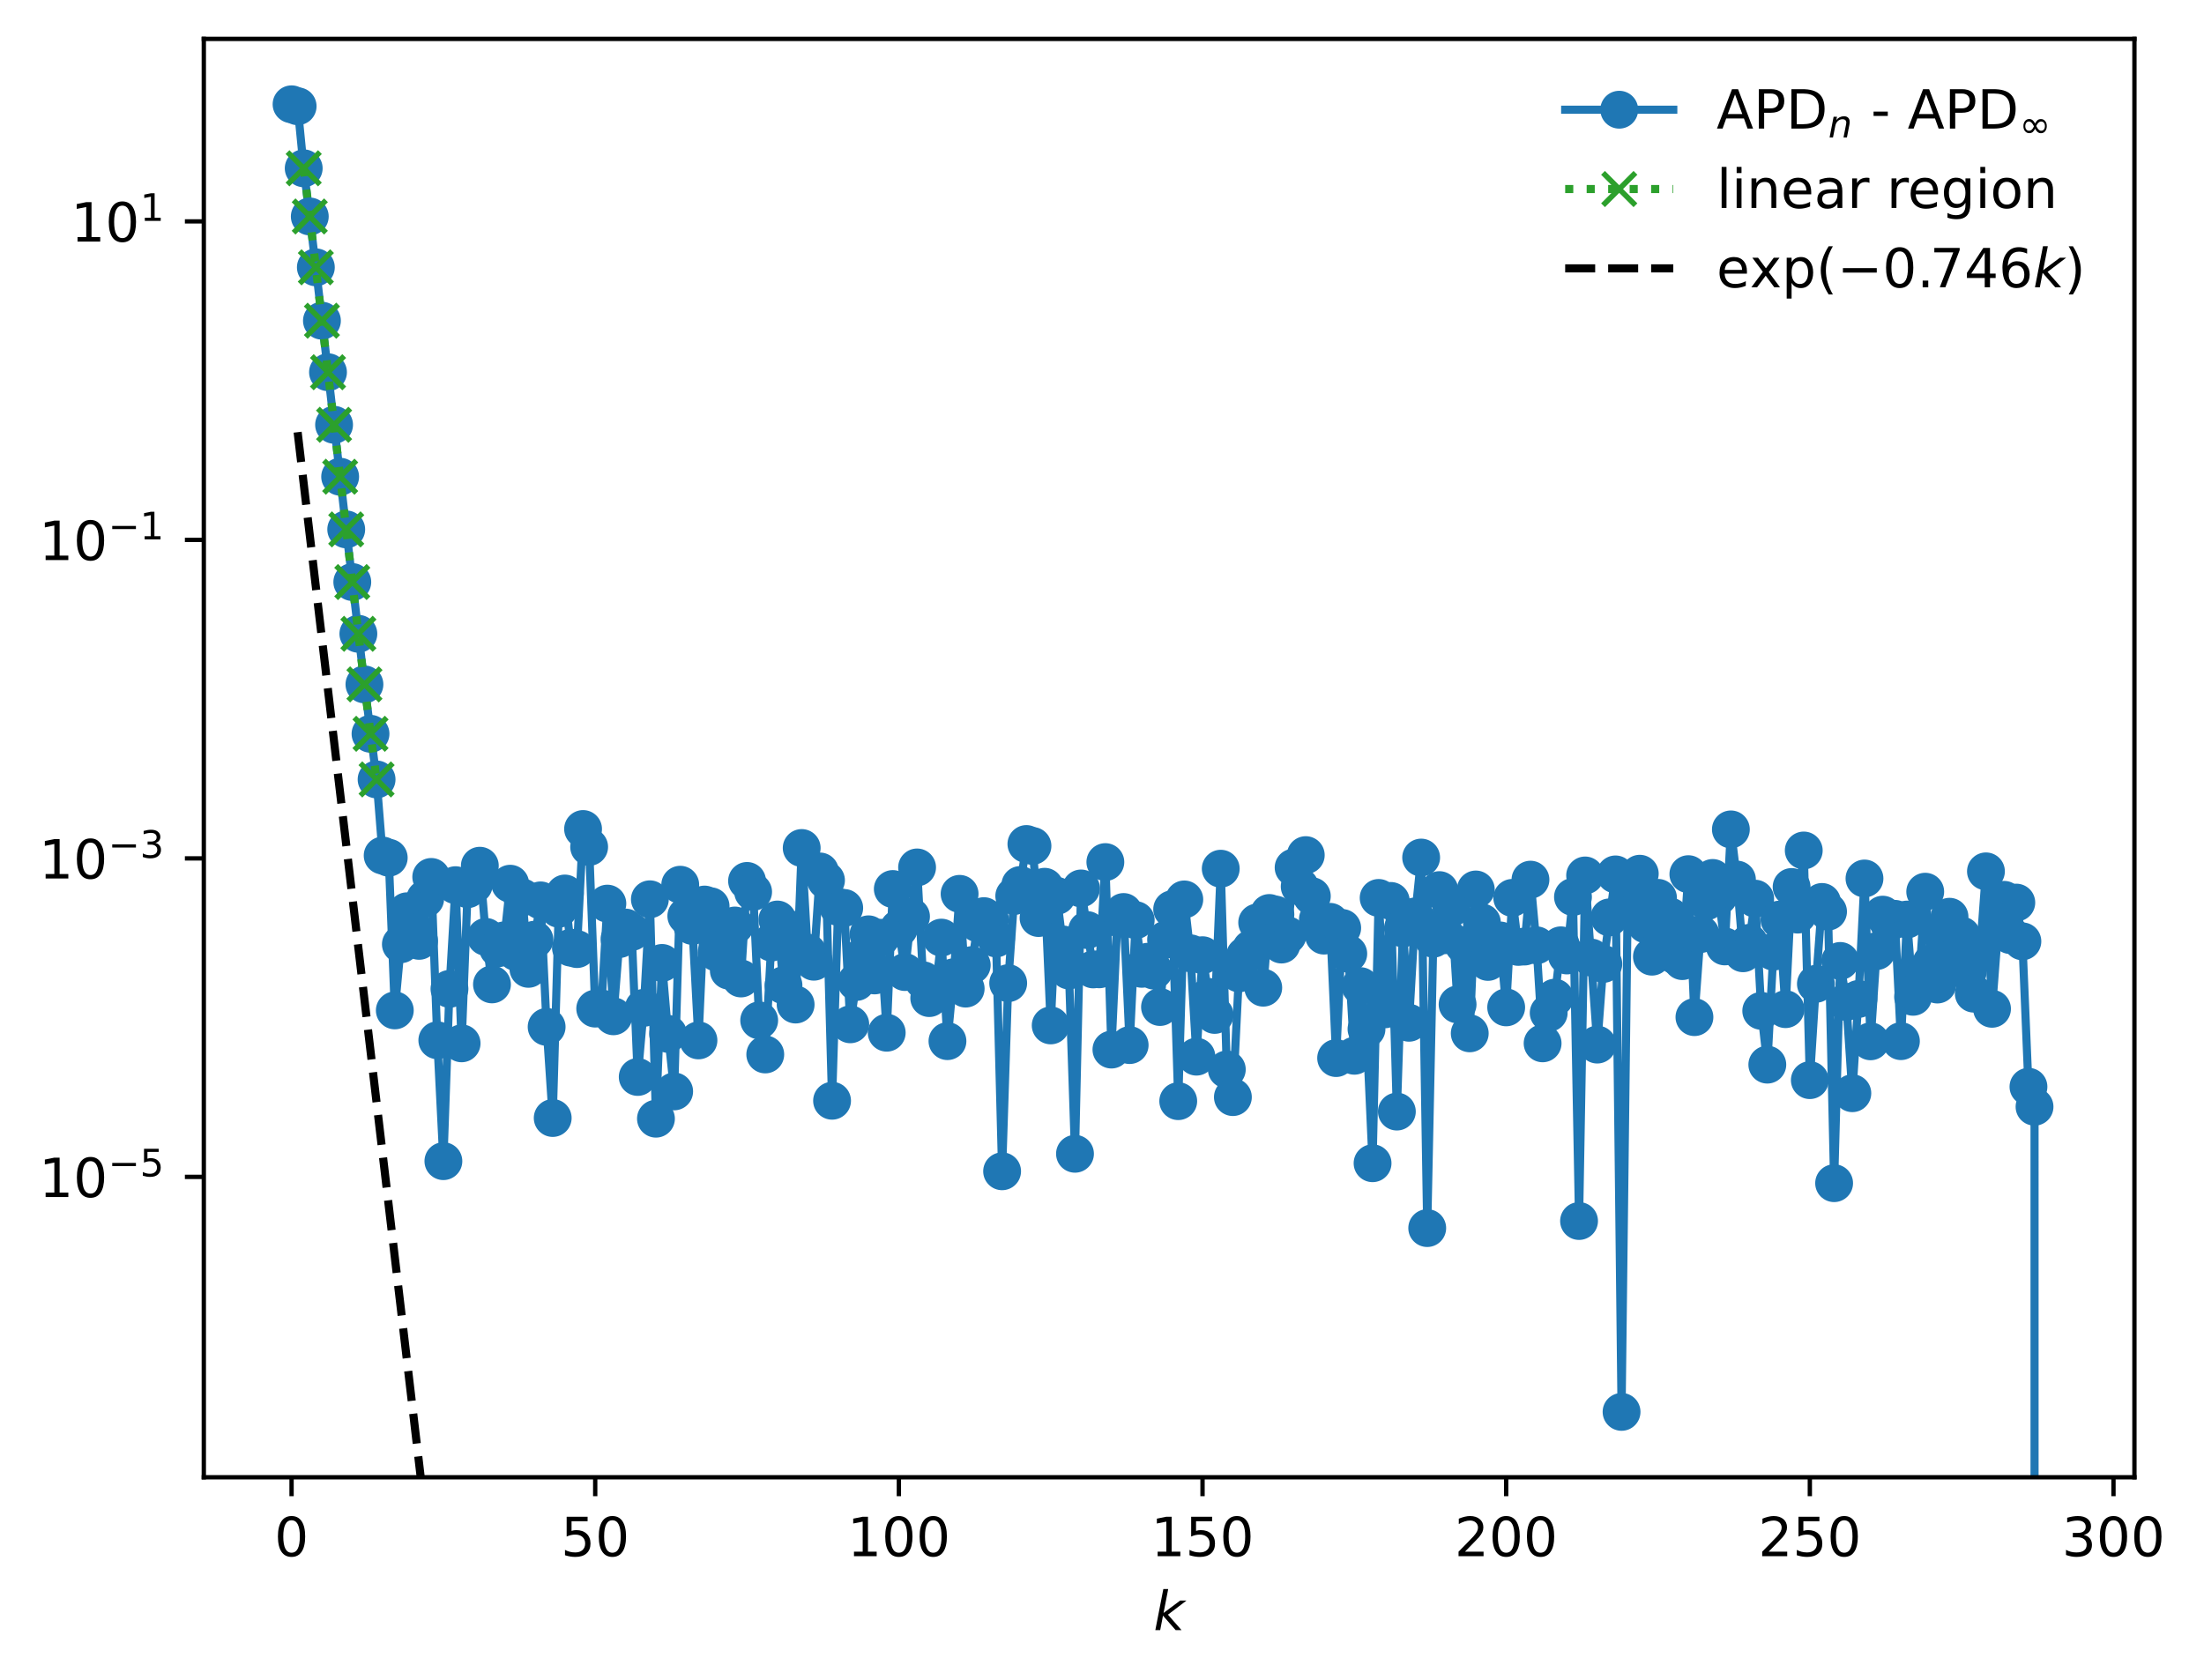 <?xml version="1.0" encoding="utf-8" standalone="no"?>
<!DOCTYPE svg PUBLIC "-//W3C//DTD SVG 1.1//EN"
  "http://www.w3.org/Graphics/SVG/1.1/DTD/svg11.dtd">
<!-- Created with matplotlib (https://matplotlib.org/) -->
<svg height="310.868pt" version="1.1" viewBox="0 0 407.688 310.868" width="407.688pt" xmlns="http://www.w3.org/2000/svg" xmlns:xlink="http://www.w3.org/1999/xlink">
 <defs>
  <style type="text/css">
*{stroke-linecap:butt;stroke-linejoin:round;}
  </style>
 </defs>
 <g id="figure_1">
  <g id="patch_1">
   <path d="M 0 310.868 
L 407.688 310.868 
L 407.688 0 
L 0 0 
z
" style="fill:#ffffff;"/>
  </g>
  <g id="axes_1">
   <g id="patch_2">
    <path d="M 37.7 273.312 
L 394.82 273.312 
L 394.82 7.2 
L 37.7 7.2 
z
" style="fill:#ffffff;"/>
   </g>
   <g id="matplotlib.axis_1">
    <g id="xtick_1">
     <g id="line2d_1">
      <defs>
       <path d="M 0 0 
L 0 3.5 
" id="mc7f2f253f3" style="stroke:#000000;stroke-width:0.8;"/>
      </defs>
      <g>
       <use style="stroke:#000000;stroke-width:0.8;" x="53.933" xlink:href="#mc7f2f253f3" y="273.312"/>
      </g>
     </g>
     <g id="text_1">
      <!-- 0 -->
      <defs>
       <path d="M 31.781 66.406 
Q 24.172 66.406 20.328 58.906 
Q 16.5 51.422 16.5 36.375 
Q 16.5 21.391 20.328 13.891 
Q 24.172 6.391 31.781 6.391 
Q 39.453 6.391 43.281 13.891 
Q 47.125 21.391 47.125 36.375 
Q 47.125 51.422 43.281 58.906 
Q 39.453 66.406 31.781 66.406 
z
M 31.781 74.219 
Q 44.047 74.219 50.516 64.516 
Q 56.984 54.828 56.984 36.375 
Q 56.984 17.969 50.516 8.266 
Q 44.047 -1.422 31.781 -1.422 
Q 19.531 -1.422 13.062 8.266 
Q 6.594 17.969 6.594 36.375 
Q 6.594 54.828 13.062 64.516 
Q 19.531 74.219 31.781 74.219 
z
" id="DejaVuSans-48"/>
      </defs>
      <g transform="translate(50.751 287.91)scale(0.1 -0.1)">
       <use xlink:href="#DejaVuSans-48"/>
      </g>
     </g>
    </g>
    <g id="xtick_2">
     <g id="line2d_2">
      <g>
       <use style="stroke:#000000;stroke-width:0.8;" x="110.101" xlink:href="#mc7f2f253f3" y="273.312"/>
      </g>
     </g>
     <g id="text_2">
      <!-- 50 -->
      <defs>
       <path d="M 10.797 72.906 
L 49.516 72.906 
L 49.516 64.594 
L 19.828 64.594 
L 19.828 46.734 
Q 21.969 47.469 24.109 47.828 
Q 26.266 48.188 28.422 48.188 
Q 40.625 48.188 47.75 41.5 
Q 54.891 34.812 54.891 23.391 
Q 54.891 11.625 47.562 5.094 
Q 40.234 -1.422 26.906 -1.422 
Q 22.312 -1.422 17.547 -0.641 
Q 12.797 0.141 7.719 1.703 
L 7.719 11.625 
Q 12.109 9.234 16.797 8.062 
Q 21.484 6.891 26.703 6.891 
Q 35.156 6.891 40.078 11.328 
Q 45.016 15.766 45.016 23.391 
Q 45.016 31 40.078 35.438 
Q 35.156 39.891 26.703 39.891 
Q 22.75 39.891 18.812 39.016 
Q 14.891 38.141 10.797 36.281 
z
" id="DejaVuSans-53"/>
      </defs>
      <g transform="translate(103.739 287.91)scale(0.1 -0.1)">
       <use xlink:href="#DejaVuSans-53"/>
       <use x="63.623" xlink:href="#DejaVuSans-48"/>
      </g>
     </g>
    </g>
    <g id="xtick_3">
     <g id="line2d_3">
      <g>
       <use style="stroke:#000000;stroke-width:0.8;" x="166.27" xlink:href="#mc7f2f253f3" y="273.312"/>
      </g>
     </g>
     <g id="text_3">
      <!-- 100 -->
      <defs>
       <path d="M 12.406 8.297 
L 28.516 8.297 
L 28.516 63.922 
L 10.984 60.406 
L 10.984 69.391 
L 28.422 72.906 
L 38.281 72.906 
L 38.281 8.297 
L 54.391 8.297 
L 54.391 0 
L 12.406 0 
z
" id="DejaVuSans-49"/>
      </defs>
      <g transform="translate(156.726 287.91)scale(0.1 -0.1)">
       <use xlink:href="#DejaVuSans-49"/>
       <use x="63.623" xlink:href="#DejaVuSans-48"/>
       <use x="127.246" xlink:href="#DejaVuSans-48"/>
      </g>
     </g>
    </g>
    <g id="xtick_4">
     <g id="line2d_4">
      <g>
       <use style="stroke:#000000;stroke-width:0.8;" x="222.439" xlink:href="#mc7f2f253f3" y="273.312"/>
      </g>
     </g>
     <g id="text_4">
      <!-- 150 -->
      <g transform="translate(212.895 287.91)scale(0.1 -0.1)">
       <use xlink:href="#DejaVuSans-49"/>
       <use x="63.623" xlink:href="#DejaVuSans-53"/>
       <use x="127.246" xlink:href="#DejaVuSans-48"/>
      </g>
     </g>
    </g>
    <g id="xtick_5">
     <g id="line2d_5">
      <g>
       <use style="stroke:#000000;stroke-width:0.8;" x="278.607" xlink:href="#mc7f2f253f3" y="273.312"/>
      </g>
     </g>
     <g id="text_5">
      <!-- 200 -->
      <defs>
       <path d="M 19.188 8.297 
L 53.609 8.297 
L 53.609 0 
L 7.328 0 
L 7.328 8.297 
Q 12.938 14.109 22.625 23.891 
Q 32.328 33.688 34.812 36.531 
Q 39.547 41.844 41.422 45.531 
Q 43.312 49.219 43.312 52.781 
Q 43.312 58.594 39.234 62.25 
Q 35.156 65.922 28.609 65.922 
Q 23.969 65.922 18.812 64.312 
Q 13.672 62.703 7.812 59.422 
L 7.812 69.391 
Q 13.766 71.781 18.938 73 
Q 24.125 74.219 28.422 74.219 
Q 39.75 74.219 46.484 68.547 
Q 53.219 62.891 53.219 53.422 
Q 53.219 48.922 51.531 44.891 
Q 49.859 40.875 45.406 35.406 
Q 44.188 33.984 37.641 27.219 
Q 31.109 20.453 19.188 8.297 
z
" id="DejaVuSans-50"/>
      </defs>
      <g transform="translate(269.063 287.91)scale(0.1 -0.1)">
       <use xlink:href="#DejaVuSans-50"/>
       <use x="63.623" xlink:href="#DejaVuSans-48"/>
       <use x="127.246" xlink:href="#DejaVuSans-48"/>
      </g>
     </g>
    </g>
    <g id="xtick_6">
     <g id="line2d_6">
      <g>
       <use style="stroke:#000000;stroke-width:0.8;" x="334.776" xlink:href="#mc7f2f253f3" y="273.312"/>
      </g>
     </g>
     <g id="text_6">
      <!-- 250 -->
      <g transform="translate(325.232 287.91)scale(0.1 -0.1)">
       <use xlink:href="#DejaVuSans-50"/>
       <use x="63.623" xlink:href="#DejaVuSans-53"/>
       <use x="127.246" xlink:href="#DejaVuSans-48"/>
      </g>
     </g>
    </g>
    <g id="xtick_7">
     <g id="line2d_7">
      <g>
       <use style="stroke:#000000;stroke-width:0.8;" x="390.944" xlink:href="#mc7f2f253f3" y="273.312"/>
      </g>
     </g>
     <g id="text_7">
      <!-- 300 -->
      <defs>
       <path d="M 40.578 39.312 
Q 47.656 37.797 51.625 33 
Q 55.609 28.219 55.609 21.188 
Q 55.609 10.406 48.188 4.484 
Q 40.766 -1.422 27.094 -1.422 
Q 22.516 -1.422 17.656 -0.516 
Q 12.797 0.391 7.625 2.203 
L 7.625 11.719 
Q 11.719 9.328 16.594 8.109 
Q 21.484 6.891 26.812 6.891 
Q 36.078 6.891 40.938 10.547 
Q 45.797 14.203 45.797 21.188 
Q 45.797 27.641 41.281 31.266 
Q 36.766 34.906 28.719 34.906 
L 20.219 34.906 
L 20.219 43.016 
L 29.109 43.016 
Q 36.375 43.016 40.234 45.922 
Q 44.094 48.828 44.094 54.297 
Q 44.094 59.906 40.109 62.906 
Q 36.141 65.922 28.719 65.922 
Q 24.656 65.922 20.016 65.031 
Q 15.375 64.156 9.812 62.312 
L 9.812 71.094 
Q 15.438 72.656 20.344 73.438 
Q 25.25 74.219 29.594 74.219 
Q 40.828 74.219 47.359 69.109 
Q 53.906 64.016 53.906 55.328 
Q 53.906 49.266 50.438 45.094 
Q 46.969 40.922 40.578 39.312 
z
" id="DejaVuSans-51"/>
      </defs>
      <g transform="translate(381.401 287.91)scale(0.1 -0.1)">
       <use xlink:href="#DejaVuSans-51"/>
       <use x="63.623" xlink:href="#DejaVuSans-48"/>
       <use x="127.246" xlink:href="#DejaVuSans-48"/>
      </g>
     </g>
    </g>
    <g id="text_8">
     <!-- $ k $ -->
     <defs>
      <path d="M 18.312 75.984 
L 27.297 75.984 
L 18.703 31.688 
L 49.516 54.688 
L 61.188 54.688 
L 26.812 28.516 
L 51.906 0 
L 41.016 0 
L 17.672 26.703 
L 12.5 0 
L 3.516 0 
z
" id="DejaVuSans-Oblique-107"/>
     </defs>
     <g transform="translate(213.36 301.589)scale(0.1 -0.1)">
      <use transform="translate(0 0.016)" xlink:href="#DejaVuSans-Oblique-107"/>
     </g>
    </g>
   </g>
   <g id="matplotlib.axis_2">
    <g id="ytick_1">
     <g id="line2d_8">
      <defs>
       <path d="M 0 0 
L -3.5 0 
" id="m292949ba25" style="stroke:#000000;stroke-width:0.8;"/>
      </defs>
      <g>
       <use style="stroke:#000000;stroke-width:0.8;" x="37.7" xlink:href="#m292949ba25" y="217.74"/>
      </g>
     </g>
     <g id="text_9">
      <!-- $\mathdefault{10^{-5}}$ -->
      <defs>
       <path d="M 10.594 35.5 
L 73.188 35.5 
L 73.188 27.203 
L 10.594 27.203 
z
" id="DejaVuSans-8722"/>
      </defs>
      <g transform="translate(7.2 221.54)scale(0.1 -0.1)">
       <use transform="translate(0 0.684)" xlink:href="#DejaVuSans-49"/>
       <use transform="translate(63.623 0.684)" xlink:href="#DejaVuSans-48"/>
       <use transform="translate(128.203 38.966)scale(0.7)" xlink:href="#DejaVuSans-8722"/>
       <use transform="translate(186.855 38.966)scale(0.7)" xlink:href="#DejaVuSans-53"/>
      </g>
     </g>
    </g>
    <g id="ytick_2">
     <g id="line2d_9">
      <g>
       <use style="stroke:#000000;stroke-width:0.8;" x="37.7" xlink:href="#m292949ba25" y="158.813"/>
      </g>
     </g>
     <g id="text_10">
      <!-- $\mathdefault{10^{-3}}$ -->
      <g transform="translate(7.2 162.613)scale(0.1 -0.1)">
       <use transform="translate(0 0.766)" xlink:href="#DejaVuSans-49"/>
       <use transform="translate(63.623 0.766)" xlink:href="#DejaVuSans-48"/>
       <use transform="translate(128.203 39.047)scale(0.7)" xlink:href="#DejaVuSans-8722"/>
       <use transform="translate(186.855 39.047)scale(0.7)" xlink:href="#DejaVuSans-51"/>
      </g>
     </g>
    </g>
    <g id="ytick_3">
     <g id="line2d_10">
      <g>
       <use style="stroke:#000000;stroke-width:0.8;" x="37.7" xlink:href="#m292949ba25" y="99.886"/>
      </g>
     </g>
     <g id="text_11">
      <!-- $\mathdefault{10^{-1}}$ -->
      <g transform="translate(7.2 103.686)scale(0.1 -0.1)">
       <use transform="translate(0 0.684)" xlink:href="#DejaVuSans-49"/>
       <use transform="translate(63.623 0.684)" xlink:href="#DejaVuSans-48"/>
       <use transform="translate(128.203 38.966)scale(0.7)" xlink:href="#DejaVuSans-8722"/>
       <use transform="translate(186.855 38.966)scale(0.7)" xlink:href="#DejaVuSans-49"/>
      </g>
     </g>
    </g>
    <g id="ytick_4">
     <g id="line2d_11">
      <g>
       <use style="stroke:#000000;stroke-width:0.8;" x="37.7" xlink:href="#m292949ba25" y="40.959"/>
      </g>
     </g>
     <g id="text_12">
      <!-- $\mathdefault{10^{1}}$ -->
      <g transform="translate(13.1 44.759)scale(0.1 -0.1)">
       <use transform="translate(0 0.684)" xlink:href="#DejaVuSans-49"/>
       <use transform="translate(63.623 0.684)" xlink:href="#DejaVuSans-48"/>
       <use transform="translate(128.203 38.966)scale(0.7)" xlink:href="#DejaVuSans-49"/>
      </g>
     </g>
    </g>
   </g>
   <g id="line2d_12">
    <path clip-path="url(#p1c09d92270)" d="M 53.933 19.296 
L 55.056 19.657 
L 56.179 31.138 
L 58.426 49.46 
L 64.043 97.945 
L 67.413 126.621 
L 69.66 144.206 
L 70.783 158.287 
L 71.907 158.692 
L 73.03 186.937 
L 74.153 174.697 
L 75.277 168.596 
L 76.4 171.581 
L 77.524 174.071 
L 78.647 166.287 
L 79.77 162.242 
L 80.894 192.464 
L 82.017 214.83 
L 83.14 182.958 
L 84.264 163.766 
L 85.387 193.031 
L 86.511 164.518 
L 87.634 163.701 
L 88.757 160.168 
L 89.881 173.334 
L 91.004 182.126 
L 92.127 175.446 
L 93.251 173.985 
L 94.374 163.496 
L 95.497 176.145 
L 96.621 166.039 
L 97.744 179.249 
L 98.868 173.861 
L 99.991 166.582 
L 101.114 189.987 
L 102.238 206.845 
L 103.361 168.137 
L 104.484 165.31 
L 105.608 175.333 
L 106.731 175.595 
L 107.855 153.376 
L 108.978 156.693 
L 110.101 186.607 
L 111.225 186.558 
L 112.348 167.179 
L 113.471 188.027 
L 114.595 173.735 
L 115.718 171.607 
L 116.842 172.421 
L 117.965 199.251 
L 119.088 186.463 
L 120.212 166.379 
L 121.335 206.972 
L 122.458 178.155 
L 123.582 191.285 
L 124.705 201.924 
L 125.829 163.685 
L 126.952 169.471 
L 128.075 171.312 
L 129.199 192.489 
L 130.322 167.351 
L 131.445 167.662 
L 132.569 176.228 
L 133.692 174.324 
L 134.816 179.586 
L 135.939 171.228 
L 137.062 181.031 
L 138.186 162.983 
L 139.309 165.004 
L 140.432 188.784 
L 141.556 195.087 
L 142.679 174.385 
L 143.802 170.121 
L 144.926 182.285 
L 146.049 171.914 
L 147.173 185.854 
L 148.296 156.89 
L 149.419 176.25 
L 150.543 177.931 
L 151.666 161.23 
L 152.789 162.866 
L 153.913 203.653 
L 155.036 167.786 
L 156.16 167.984 
L 157.283 189.51 
L 158.406 181.68 
L 159.53 176.995 
L 160.653 172.86 
L 161.776 180.469 
L 162.9 173.498 
L 164.023 191.065 
L 165.147 164.477 
L 166.27 171.779 
L 167.393 179.842 
L 168.517 169.569 
L 169.64 160.486 
L 170.763 181.364 
L 171.887 184.661 
L 173.01 183.963 
L 174.134 173.471 
L 175.257 192.625 
L 176.38 180.811 
L 177.504 165.373 
L 178.627 182.906 
L 179.75 178.558 
L 180.874 170.82 
L 181.997 169.495 
L 183.121 170.105 
L 184.244 173.629 
L 185.367 216.703 
L 186.491 181.897 
L 187.614 165.774 
L 188.737 163.732 
L 189.861 156.152 
L 190.984 156.509 
L 192.107 169.851 
L 193.231 164.062 
L 194.354 189.714 
L 195.478 165.75 
L 196.601 174.734 
L 197.724 179.559 
L 198.848 213.464 
L 199.971 164.375 
L 202.218 179.356 
L 203.341 179.336 
L 204.465 159.496 
L 205.588 194.186 
L 206.711 169.807 
L 207.835 168.73 
L 208.958 193.356 
L 210.081 170.239 
L 211.205 179.247 
L 212.328 177.933 
L 213.452 179.579 
L 214.575 186.311 
L 215.698 173.838 
L 216.822 168.222 
L 217.945 203.729 
L 219.068 166.404 
L 220.192 176.372 
L 221.315 195.495 
L 222.439 176.725 
L 223.562 184.442 
L 224.685 187.775 
L 225.809 160.72 
L 226.932 197.862 
L 228.055 202.98 
L 229.179 180.09 
L 230.302 176.809 
L 231.426 175.517 
L 232.549 170.676 
L 233.672 182.735 
L 234.796 168.914 
L 235.919 169.201 
L 237.042 174.752 
L 238.166 173.042 
L 239.289 160.516 
L 240.413 164.01 
L 241.536 158.207 
L 242.659 165.8 
L 243.783 170.061 
L 244.906 173.101 
L 246.029 170.55 
L 247.153 195.758 
L 248.276 171.685 
L 249.399 176.446 
L 250.523 195.33 
L 251.646 182.445 
L 252.77 190.392 
L 253.893 215.213 
L 255.016 166.128 
L 256.14 186.743 
L 257.263 166.685 
L 258.386 205.656 
L 259.51 171.769 
L 260.633 189.226 
L 261.757 169.556 
L 262.88 158.66 
L 264.003 227.212 
L 265.127 173.68 
L 266.25 164.679 
L 267.373 173.025 
L 268.497 167.974 
L 269.62 185.83 
L 270.744 174.831 
L 271.867 191.181 
L 272.99 164.563 
L 274.114 170.671 
L 275.237 177.968 
L 276.36 174.408 
L 277.484 173.996 
L 278.607 186.376 
L 279.731 166.12 
L 280.854 175.194 
L 281.977 175.126 
L 283.101 162.747 
L 284.224 174.898 
L 285.347 193.032 
L 286.471 187.403 
L 287.594 184.58 
L 288.718 174.895 
L 289.841 176.777 
L 290.964 165.95 
L 292.088 225.903 
L 293.211 161.969 
L 295.458 193.263 
L 296.581 178.338 
L 298.828 161.775 
L 299.951 261.216 
L 301.075 167.332 
L 302.198 164.223 
L 303.321 161.651 
L 304.445 171.022 
L 305.568 176.997 
L 306.691 166.113 
L 307.815 173.068 
L 308.938 169.575 
L 310.062 176.866 
L 311.185 177.82 
L 312.308 161.73 
L 313.432 188.183 
L 314.555 172.817 
L 315.678 166.754 
L 316.802 162.431 
L 317.925 165.814 
L 319.049 175.102 
L 320.172 153.448 
L 321.295 162.733 
L 322.419 176.368 
L 323.542 174.447 
L 324.665 166.265 
L 325.789 187.019 
L 326.912 196.972 
L 328.036 176.071 
L 329.159 170.138 
L 330.282 186.707 
L 331.406 164.104 
L 332.529 169.217 
L 333.652 157.35 
L 334.776 199.841 
L 335.899 182.025 
L 337.023 166.873 
L 338.146 168.661 
L 339.269 218.903 
L 340.393 177.787 
L 341.516 185.372 
L 342.639 202.259 
L 343.763 184.822 
L 344.886 162.533 
L 346.009 192.657 
L 347.133 175.965 
L 348.256 169.222 
L 349.38 170.768 
L 350.503 169.993 
L 351.626 192.628 
L 352.75 170.126 
L 353.873 184.422 
L 354.996 181.09 
L 356.12 164.975 
L 357.243 178.19 
L 358.367 182.153 
L 359.49 172.26 
L 360.613 169.609 
L 361.737 178.098 
L 362.86 173.095 
L 363.983 179.836 
L 365.107 183.841 
L 366.23 176.481 
L 367.354 161.212 
L 368.477 186.642 
L 369.6 171.925 
L 370.724 166.48 
L 371.847 173.005 
L 372.97 166.992 
L 374.094 174.161 
L 375.217 201.062 
L 376.341 204.762 
L 376.345 311.868 
L 376.345 311.868 
" style="fill:none;stroke:#1f77b4;stroke-linecap:square;stroke-width:1.5;"/>
    <defs>
     <path d="M 0 3 
C 0.796 3 1.559 2.684 2.121 2.121 
C 2.684 1.559 3 0.796 3 0 
C 3 -0.796 2.684 -1.559 2.121 -2.121 
C 1.559 -2.684 0.796 -3 0 -3 
C -0.796 -3 -1.559 -2.684 -2.121 -2.121 
C -2.684 -1.559 -3 -0.796 -3 0 
C -3 0.796 -2.684 1.559 -2.121 2.121 
C -1.559 2.684 -0.796 3 0 3 
z
" id="medddf7c469" style="stroke:#1f77b4;"/>
    </defs>
    <g clip-path="url(#p1c09d92270)">
     <use style="fill:#1f77b4;stroke:#1f77b4;" x="53.933" xlink:href="#medddf7c469" y="19.296"/>
     <use style="fill:#1f77b4;stroke:#1f77b4;" x="55.056" xlink:href="#medddf7c469" y="19.657"/>
     <use style="fill:#1f77b4;stroke:#1f77b4;" x="56.179" xlink:href="#medddf7c469" y="31.138"/>
     <use style="fill:#1f77b4;stroke:#1f77b4;" x="57.303" xlink:href="#medddf7c469" y="40.051"/>
     <use style="fill:#1f77b4;stroke:#1f77b4;" x="58.426" xlink:href="#medddf7c469" y="49.46"/>
     <use style="fill:#1f77b4;stroke:#1f77b4;" x="59.55" xlink:href="#medddf7c469" y="59.334"/>
     <use style="fill:#1f77b4;stroke:#1f77b4;" x="60.673" xlink:href="#medddf7c469" y="68.865"/>
     <use style="fill:#1f77b4;stroke:#1f77b4;" x="61.796" xlink:href="#medddf7c469" y="78.591"/>
     <use style="fill:#1f77b4;stroke:#1f77b4;" x="62.92" xlink:href="#medddf7c469" y="88.198"/>
     <use style="fill:#1f77b4;stroke:#1f77b4;" x="64.043" xlink:href="#medddf7c469" y="97.945"/>
     <use style="fill:#1f77b4;stroke:#1f77b4;" x="65.166" xlink:href="#medddf7c469" y="107.685"/>
     <use style="fill:#1f77b4;stroke:#1f77b4;" x="66.29" xlink:href="#medddf7c469" y="117.26"/>
     <use style="fill:#1f77b4;stroke:#1f77b4;" x="67.413" xlink:href="#medddf7c469" y="126.621"/>
     <use style="fill:#1f77b4;stroke:#1f77b4;" x="68.537" xlink:href="#medddf7c469" y="135.762"/>
     <use style="fill:#1f77b4;stroke:#1f77b4;" x="69.66" xlink:href="#medddf7c469" y="144.206"/>
     <use style="fill:#1f77b4;stroke:#1f77b4;" x="70.783" xlink:href="#medddf7c469" y="158.287"/>
     <use style="fill:#1f77b4;stroke:#1f77b4;" x="71.907" xlink:href="#medddf7c469" y="158.692"/>
     <use style="fill:#1f77b4;stroke:#1f77b4;" x="73.03" xlink:href="#medddf7c469" y="186.937"/>
     <use style="fill:#1f77b4;stroke:#1f77b4;" x="74.153" xlink:href="#medddf7c469" y="174.697"/>
     <use style="fill:#1f77b4;stroke:#1f77b4;" x="75.277" xlink:href="#medddf7c469" y="168.596"/>
     <use style="fill:#1f77b4;stroke:#1f77b4;" x="76.4" xlink:href="#medddf7c469" y="171.581"/>
     <use style="fill:#1f77b4;stroke:#1f77b4;" x="77.524" xlink:href="#medddf7c469" y="174.071"/>
     <use style="fill:#1f77b4;stroke:#1f77b4;" x="78.647" xlink:href="#medddf7c469" y="166.287"/>
     <use style="fill:#1f77b4;stroke:#1f77b4;" x="79.77" xlink:href="#medddf7c469" y="162.242"/>
     <use style="fill:#1f77b4;stroke:#1f77b4;" x="80.894" xlink:href="#medddf7c469" y="192.464"/>
     <use style="fill:#1f77b4;stroke:#1f77b4;" x="82.017" xlink:href="#medddf7c469" y="214.83"/>
     <use style="fill:#1f77b4;stroke:#1f77b4;" x="83.14" xlink:href="#medddf7c469" y="182.958"/>
     <use style="fill:#1f77b4;stroke:#1f77b4;" x="84.264" xlink:href="#medddf7c469" y="163.766"/>
     <use style="fill:#1f77b4;stroke:#1f77b4;" x="85.387" xlink:href="#medddf7c469" y="193.031"/>
     <use style="fill:#1f77b4;stroke:#1f77b4;" x="86.511" xlink:href="#medddf7c469" y="164.518"/>
     <use style="fill:#1f77b4;stroke:#1f77b4;" x="87.634" xlink:href="#medddf7c469" y="163.701"/>
     <use style="fill:#1f77b4;stroke:#1f77b4;" x="88.757" xlink:href="#medddf7c469" y="160.168"/>
     <use style="fill:#1f77b4;stroke:#1f77b4;" x="89.881" xlink:href="#medddf7c469" y="173.334"/>
     <use style="fill:#1f77b4;stroke:#1f77b4;" x="91.004" xlink:href="#medddf7c469" y="182.126"/>
     <use style="fill:#1f77b4;stroke:#1f77b4;" x="92.127" xlink:href="#medddf7c469" y="175.446"/>
     <use style="fill:#1f77b4;stroke:#1f77b4;" x="93.251" xlink:href="#medddf7c469" y="173.985"/>
     <use style="fill:#1f77b4;stroke:#1f77b4;" x="94.374" xlink:href="#medddf7c469" y="163.496"/>
     <use style="fill:#1f77b4;stroke:#1f77b4;" x="95.497" xlink:href="#medddf7c469" y="176.145"/>
     <use style="fill:#1f77b4;stroke:#1f77b4;" x="96.621" xlink:href="#medddf7c469" y="166.039"/>
     <use style="fill:#1f77b4;stroke:#1f77b4;" x="97.744" xlink:href="#medddf7c469" y="179.249"/>
     <use style="fill:#1f77b4;stroke:#1f77b4;" x="98.868" xlink:href="#medddf7c469" y="173.861"/>
     <use style="fill:#1f77b4;stroke:#1f77b4;" x="99.991" xlink:href="#medddf7c469" y="166.582"/>
     <use style="fill:#1f77b4;stroke:#1f77b4;" x="101.114" xlink:href="#medddf7c469" y="189.987"/>
     <use style="fill:#1f77b4;stroke:#1f77b4;" x="102.238" xlink:href="#medddf7c469" y="206.845"/>
     <use style="fill:#1f77b4;stroke:#1f77b4;" x="103.361" xlink:href="#medddf7c469" y="168.137"/>
     <use style="fill:#1f77b4;stroke:#1f77b4;" x="104.484" xlink:href="#medddf7c469" y="165.31"/>
     <use style="fill:#1f77b4;stroke:#1f77b4;" x="105.608" xlink:href="#medddf7c469" y="175.333"/>
     <use style="fill:#1f77b4;stroke:#1f77b4;" x="106.731" xlink:href="#medddf7c469" y="175.595"/>
     <use style="fill:#1f77b4;stroke:#1f77b4;" x="107.855" xlink:href="#medddf7c469" y="153.376"/>
     <use style="fill:#1f77b4;stroke:#1f77b4;" x="108.978" xlink:href="#medddf7c469" y="156.693"/>
     <use style="fill:#1f77b4;stroke:#1f77b4;" x="110.101" xlink:href="#medddf7c469" y="186.607"/>
     <use style="fill:#1f77b4;stroke:#1f77b4;" x="111.225" xlink:href="#medddf7c469" y="186.558"/>
     <use style="fill:#1f77b4;stroke:#1f77b4;" x="112.348" xlink:href="#medddf7c469" y="167.179"/>
     <use style="fill:#1f77b4;stroke:#1f77b4;" x="113.471" xlink:href="#medddf7c469" y="188.027"/>
     <use style="fill:#1f77b4;stroke:#1f77b4;" x="114.595" xlink:href="#medddf7c469" y="173.735"/>
     <use style="fill:#1f77b4;stroke:#1f77b4;" x="115.718" xlink:href="#medddf7c469" y="171.607"/>
     <use style="fill:#1f77b4;stroke:#1f77b4;" x="116.842" xlink:href="#medddf7c469" y="172.421"/>
     <use style="fill:#1f77b4;stroke:#1f77b4;" x="117.965" xlink:href="#medddf7c469" y="199.251"/>
     <use style="fill:#1f77b4;stroke:#1f77b4;" x="119.088" xlink:href="#medddf7c469" y="186.463"/>
     <use style="fill:#1f77b4;stroke:#1f77b4;" x="120.212" xlink:href="#medddf7c469" y="166.379"/>
     <use style="fill:#1f77b4;stroke:#1f77b4;" x="121.335" xlink:href="#medddf7c469" y="206.972"/>
     <use style="fill:#1f77b4;stroke:#1f77b4;" x="122.458" xlink:href="#medddf7c469" y="178.155"/>
     <use style="fill:#1f77b4;stroke:#1f77b4;" x="123.582" xlink:href="#medddf7c469" y="191.285"/>
     <use style="fill:#1f77b4;stroke:#1f77b4;" x="124.705" xlink:href="#medddf7c469" y="201.924"/>
     <use style="fill:#1f77b4;stroke:#1f77b4;" x="125.829" xlink:href="#medddf7c469" y="163.685"/>
     <use style="fill:#1f77b4;stroke:#1f77b4;" x="126.952" xlink:href="#medddf7c469" y="169.471"/>
     <use style="fill:#1f77b4;stroke:#1f77b4;" x="128.075" xlink:href="#medddf7c469" y="171.312"/>
     <use style="fill:#1f77b4;stroke:#1f77b4;" x="129.199" xlink:href="#medddf7c469" y="192.489"/>
     <use style="fill:#1f77b4;stroke:#1f77b4;" x="130.322" xlink:href="#medddf7c469" y="167.351"/>
     <use style="fill:#1f77b4;stroke:#1f77b4;" x="131.445" xlink:href="#medddf7c469" y="167.662"/>
     <use style="fill:#1f77b4;stroke:#1f77b4;" x="132.569" xlink:href="#medddf7c469" y="176.228"/>
     <use style="fill:#1f77b4;stroke:#1f77b4;" x="133.692" xlink:href="#medddf7c469" y="174.324"/>
     <use style="fill:#1f77b4;stroke:#1f77b4;" x="134.816" xlink:href="#medddf7c469" y="179.586"/>
     <use style="fill:#1f77b4;stroke:#1f77b4;" x="135.939" xlink:href="#medddf7c469" y="171.228"/>
     <use style="fill:#1f77b4;stroke:#1f77b4;" x="137.062" xlink:href="#medddf7c469" y="181.031"/>
     <use style="fill:#1f77b4;stroke:#1f77b4;" x="138.186" xlink:href="#medddf7c469" y="162.983"/>
     <use style="fill:#1f77b4;stroke:#1f77b4;" x="139.309" xlink:href="#medddf7c469" y="165.004"/>
     <use style="fill:#1f77b4;stroke:#1f77b4;" x="140.432" xlink:href="#medddf7c469" y="188.784"/>
     <use style="fill:#1f77b4;stroke:#1f77b4;" x="141.556" xlink:href="#medddf7c469" y="195.087"/>
     <use style="fill:#1f77b4;stroke:#1f77b4;" x="142.679" xlink:href="#medddf7c469" y="174.385"/>
     <use style="fill:#1f77b4;stroke:#1f77b4;" x="143.802" xlink:href="#medddf7c469" y="170.121"/>
     <use style="fill:#1f77b4;stroke:#1f77b4;" x="144.926" xlink:href="#medddf7c469" y="182.285"/>
     <use style="fill:#1f77b4;stroke:#1f77b4;" x="146.049" xlink:href="#medddf7c469" y="171.914"/>
     <use style="fill:#1f77b4;stroke:#1f77b4;" x="147.173" xlink:href="#medddf7c469" y="185.854"/>
     <use style="fill:#1f77b4;stroke:#1f77b4;" x="148.296" xlink:href="#medddf7c469" y="156.89"/>
     <use style="fill:#1f77b4;stroke:#1f77b4;" x="149.419" xlink:href="#medddf7c469" y="176.25"/>
     <use style="fill:#1f77b4;stroke:#1f77b4;" x="150.543" xlink:href="#medddf7c469" y="177.931"/>
     <use style="fill:#1f77b4;stroke:#1f77b4;" x="151.666" xlink:href="#medddf7c469" y="161.23"/>
     <use style="fill:#1f77b4;stroke:#1f77b4;" x="152.789" xlink:href="#medddf7c469" y="162.866"/>
     <use style="fill:#1f77b4;stroke:#1f77b4;" x="153.913" xlink:href="#medddf7c469" y="203.653"/>
     <use style="fill:#1f77b4;stroke:#1f77b4;" x="155.036" xlink:href="#medddf7c469" y="167.786"/>
     <use style="fill:#1f77b4;stroke:#1f77b4;" x="156.16" xlink:href="#medddf7c469" y="167.984"/>
     <use style="fill:#1f77b4;stroke:#1f77b4;" x="157.283" xlink:href="#medddf7c469" y="189.51"/>
     <use style="fill:#1f77b4;stroke:#1f77b4;" x="158.406" xlink:href="#medddf7c469" y="181.68"/>
     <use style="fill:#1f77b4;stroke:#1f77b4;" x="159.53" xlink:href="#medddf7c469" y="176.995"/>
     <use style="fill:#1f77b4;stroke:#1f77b4;" x="160.653" xlink:href="#medddf7c469" y="172.86"/>
     <use style="fill:#1f77b4;stroke:#1f77b4;" x="161.776" xlink:href="#medddf7c469" y="180.469"/>
     <use style="fill:#1f77b4;stroke:#1f77b4;" x="162.9" xlink:href="#medddf7c469" y="173.498"/>
     <use style="fill:#1f77b4;stroke:#1f77b4;" x="164.023" xlink:href="#medddf7c469" y="191.065"/>
     <use style="fill:#1f77b4;stroke:#1f77b4;" x="165.147" xlink:href="#medddf7c469" y="164.477"/>
     <use style="fill:#1f77b4;stroke:#1f77b4;" x="166.27" xlink:href="#medddf7c469" y="171.779"/>
     <use style="fill:#1f77b4;stroke:#1f77b4;" x="167.393" xlink:href="#medddf7c469" y="179.842"/>
     <use style="fill:#1f77b4;stroke:#1f77b4;" x="168.517" xlink:href="#medddf7c469" y="169.569"/>
     <use style="fill:#1f77b4;stroke:#1f77b4;" x="169.64" xlink:href="#medddf7c469" y="160.486"/>
     <use style="fill:#1f77b4;stroke:#1f77b4;" x="170.763" xlink:href="#medddf7c469" y="181.364"/>
     <use style="fill:#1f77b4;stroke:#1f77b4;" x="171.887" xlink:href="#medddf7c469" y="184.661"/>
     <use style="fill:#1f77b4;stroke:#1f77b4;" x="173.01" xlink:href="#medddf7c469" y="183.963"/>
     <use style="fill:#1f77b4;stroke:#1f77b4;" x="174.134" xlink:href="#medddf7c469" y="173.471"/>
     <use style="fill:#1f77b4;stroke:#1f77b4;" x="175.257" xlink:href="#medddf7c469" y="192.625"/>
     <use style="fill:#1f77b4;stroke:#1f77b4;" x="176.38" xlink:href="#medddf7c469" y="180.811"/>
     <use style="fill:#1f77b4;stroke:#1f77b4;" x="177.504" xlink:href="#medddf7c469" y="165.373"/>
     <use style="fill:#1f77b4;stroke:#1f77b4;" x="178.627" xlink:href="#medddf7c469" y="182.906"/>
     <use style="fill:#1f77b4;stroke:#1f77b4;" x="179.75" xlink:href="#medddf7c469" y="178.558"/>
     <use style="fill:#1f77b4;stroke:#1f77b4;" x="180.874" xlink:href="#medddf7c469" y="170.82"/>
     <use style="fill:#1f77b4;stroke:#1f77b4;" x="181.997" xlink:href="#medddf7c469" y="169.495"/>
     <use style="fill:#1f77b4;stroke:#1f77b4;" x="183.121" xlink:href="#medddf7c469" y="170.105"/>
     <use style="fill:#1f77b4;stroke:#1f77b4;" x="184.244" xlink:href="#medddf7c469" y="173.629"/>
     <use style="fill:#1f77b4;stroke:#1f77b4;" x="185.367" xlink:href="#medddf7c469" y="216.703"/>
     <use style="fill:#1f77b4;stroke:#1f77b4;" x="186.491" xlink:href="#medddf7c469" y="181.897"/>
     <use style="fill:#1f77b4;stroke:#1f77b4;" x="187.614" xlink:href="#medddf7c469" y="165.774"/>
     <use style="fill:#1f77b4;stroke:#1f77b4;" x="188.737" xlink:href="#medddf7c469" y="163.732"/>
     <use style="fill:#1f77b4;stroke:#1f77b4;" x="189.861" xlink:href="#medddf7c469" y="156.152"/>
     <use style="fill:#1f77b4;stroke:#1f77b4;" x="190.984" xlink:href="#medddf7c469" y="156.509"/>
     <use style="fill:#1f77b4;stroke:#1f77b4;" x="192.107" xlink:href="#medddf7c469" y="169.851"/>
     <use style="fill:#1f77b4;stroke:#1f77b4;" x="193.231" xlink:href="#medddf7c469" y="164.062"/>
     <use style="fill:#1f77b4;stroke:#1f77b4;" x="194.354" xlink:href="#medddf7c469" y="189.714"/>
     <use style="fill:#1f77b4;stroke:#1f77b4;" x="195.478" xlink:href="#medddf7c469" y="165.75"/>
     <use style="fill:#1f77b4;stroke:#1f77b4;" x="196.601" xlink:href="#medddf7c469" y="174.734"/>
     <use style="fill:#1f77b4;stroke:#1f77b4;" x="197.724" xlink:href="#medddf7c469" y="179.559"/>
     <use style="fill:#1f77b4;stroke:#1f77b4;" x="198.848" xlink:href="#medddf7c469" y="213.464"/>
     <use style="fill:#1f77b4;stroke:#1f77b4;" x="199.971" xlink:href="#medddf7c469" y="164.375"/>
     <use style="fill:#1f77b4;stroke:#1f77b4;" x="201.094" xlink:href="#medddf7c469" y="172.071"/>
     <use style="fill:#1f77b4;stroke:#1f77b4;" x="202.218" xlink:href="#medddf7c469" y="179.356"/>
     <use style="fill:#1f77b4;stroke:#1f77b4;" x="203.341" xlink:href="#medddf7c469" y="179.336"/>
     <use style="fill:#1f77b4;stroke:#1f77b4;" x="204.465" xlink:href="#medddf7c469" y="159.496"/>
     <use style="fill:#1f77b4;stroke:#1f77b4;" x="205.588" xlink:href="#medddf7c469" y="194.186"/>
     <use style="fill:#1f77b4;stroke:#1f77b4;" x="206.711" xlink:href="#medddf7c469" y="169.807"/>
     <use style="fill:#1f77b4;stroke:#1f77b4;" x="207.835" xlink:href="#medddf7c469" y="168.73"/>
     <use style="fill:#1f77b4;stroke:#1f77b4;" x="208.958" xlink:href="#medddf7c469" y="193.356"/>
     <use style="fill:#1f77b4;stroke:#1f77b4;" x="210.081" xlink:href="#medddf7c469" y="170.239"/>
     <use style="fill:#1f77b4;stroke:#1f77b4;" x="211.205" xlink:href="#medddf7c469" y="179.247"/>
     <use style="fill:#1f77b4;stroke:#1f77b4;" x="212.328" xlink:href="#medddf7c469" y="177.933"/>
     <use style="fill:#1f77b4;stroke:#1f77b4;" x="213.452" xlink:href="#medddf7c469" y="179.579"/>
     <use style="fill:#1f77b4;stroke:#1f77b4;" x="214.575" xlink:href="#medddf7c469" y="186.311"/>
     <use style="fill:#1f77b4;stroke:#1f77b4;" x="215.698" xlink:href="#medddf7c469" y="173.838"/>
     <use style="fill:#1f77b4;stroke:#1f77b4;" x="216.822" xlink:href="#medddf7c469" y="168.222"/>
     <use style="fill:#1f77b4;stroke:#1f77b4;" x="217.945" xlink:href="#medddf7c469" y="203.729"/>
     <use style="fill:#1f77b4;stroke:#1f77b4;" x="219.068" xlink:href="#medddf7c469" y="166.404"/>
     <use style="fill:#1f77b4;stroke:#1f77b4;" x="220.192" xlink:href="#medddf7c469" y="176.372"/>
     <use style="fill:#1f77b4;stroke:#1f77b4;" x="221.315" xlink:href="#medddf7c469" y="195.495"/>
     <use style="fill:#1f77b4;stroke:#1f77b4;" x="222.439" xlink:href="#medddf7c469" y="176.725"/>
     <use style="fill:#1f77b4;stroke:#1f77b4;" x="223.562" xlink:href="#medddf7c469" y="184.442"/>
     <use style="fill:#1f77b4;stroke:#1f77b4;" x="224.685" xlink:href="#medddf7c469" y="187.775"/>
     <use style="fill:#1f77b4;stroke:#1f77b4;" x="225.809" xlink:href="#medddf7c469" y="160.72"/>
     <use style="fill:#1f77b4;stroke:#1f77b4;" x="226.932" xlink:href="#medddf7c469" y="197.862"/>
     <use style="fill:#1f77b4;stroke:#1f77b4;" x="228.055" xlink:href="#medddf7c469" y="202.98"/>
     <use style="fill:#1f77b4;stroke:#1f77b4;" x="229.179" xlink:href="#medddf7c469" y="180.09"/>
     <use style="fill:#1f77b4;stroke:#1f77b4;" x="230.302" xlink:href="#medddf7c469" y="176.809"/>
     <use style="fill:#1f77b4;stroke:#1f77b4;" x="231.426" xlink:href="#medddf7c469" y="175.517"/>
     <use style="fill:#1f77b4;stroke:#1f77b4;" x="232.549" xlink:href="#medddf7c469" y="170.676"/>
     <use style="fill:#1f77b4;stroke:#1f77b4;" x="233.672" xlink:href="#medddf7c469" y="182.735"/>
     <use style="fill:#1f77b4;stroke:#1f77b4;" x="234.796" xlink:href="#medddf7c469" y="168.914"/>
     <use style="fill:#1f77b4;stroke:#1f77b4;" x="235.919" xlink:href="#medddf7c469" y="169.201"/>
     <use style="fill:#1f77b4;stroke:#1f77b4;" x="237.042" xlink:href="#medddf7c469" y="174.752"/>
     <use style="fill:#1f77b4;stroke:#1f77b4;" x="238.166" xlink:href="#medddf7c469" y="173.042"/>
     <use style="fill:#1f77b4;stroke:#1f77b4;" x="239.289" xlink:href="#medddf7c469" y="160.516"/>
     <use style="fill:#1f77b4;stroke:#1f77b4;" x="240.413" xlink:href="#medddf7c469" y="164.01"/>
     <use style="fill:#1f77b4;stroke:#1f77b4;" x="241.536" xlink:href="#medddf7c469" y="158.207"/>
     <use style="fill:#1f77b4;stroke:#1f77b4;" x="242.659" xlink:href="#medddf7c469" y="165.8"/>
     <use style="fill:#1f77b4;stroke:#1f77b4;" x="243.783" xlink:href="#medddf7c469" y="170.061"/>
     <use style="fill:#1f77b4;stroke:#1f77b4;" x="244.906" xlink:href="#medddf7c469" y="173.101"/>
     <use style="fill:#1f77b4;stroke:#1f77b4;" x="246.029" xlink:href="#medddf7c469" y="170.55"/>
     <use style="fill:#1f77b4;stroke:#1f77b4;" x="247.153" xlink:href="#medddf7c469" y="195.758"/>
     <use style="fill:#1f77b4;stroke:#1f77b4;" x="248.276" xlink:href="#medddf7c469" y="171.685"/>
     <use style="fill:#1f77b4;stroke:#1f77b4;" x="249.399" xlink:href="#medddf7c469" y="176.446"/>
     <use style="fill:#1f77b4;stroke:#1f77b4;" x="250.523" xlink:href="#medddf7c469" y="195.33"/>
     <use style="fill:#1f77b4;stroke:#1f77b4;" x="251.646" xlink:href="#medddf7c469" y="182.445"/>
     <use style="fill:#1f77b4;stroke:#1f77b4;" x="252.77" xlink:href="#medddf7c469" y="190.392"/>
     <use style="fill:#1f77b4;stroke:#1f77b4;" x="253.893" xlink:href="#medddf7c469" y="215.213"/>
     <use style="fill:#1f77b4;stroke:#1f77b4;" x="255.016" xlink:href="#medddf7c469" y="166.128"/>
     <use style="fill:#1f77b4;stroke:#1f77b4;" x="256.14" xlink:href="#medddf7c469" y="186.743"/>
     <use style="fill:#1f77b4;stroke:#1f77b4;" x="257.263" xlink:href="#medddf7c469" y="166.685"/>
     <use style="fill:#1f77b4;stroke:#1f77b4;" x="258.386" xlink:href="#medddf7c469" y="205.656"/>
     <use style="fill:#1f77b4;stroke:#1f77b4;" x="259.51" xlink:href="#medddf7c469" y="171.769"/>
     <use style="fill:#1f77b4;stroke:#1f77b4;" x="260.633" xlink:href="#medddf7c469" y="189.226"/>
     <use style="fill:#1f77b4;stroke:#1f77b4;" x="261.757" xlink:href="#medddf7c469" y="169.556"/>
     <use style="fill:#1f77b4;stroke:#1f77b4;" x="262.88" xlink:href="#medddf7c469" y="158.66"/>
     <use style="fill:#1f77b4;stroke:#1f77b4;" x="264.003" xlink:href="#medddf7c469" y="227.212"/>
     <use style="fill:#1f77b4;stroke:#1f77b4;" x="265.127" xlink:href="#medddf7c469" y="173.68"/>
     <use style="fill:#1f77b4;stroke:#1f77b4;" x="266.25" xlink:href="#medddf7c469" y="164.679"/>
     <use style="fill:#1f77b4;stroke:#1f77b4;" x="267.373" xlink:href="#medddf7c469" y="173.025"/>
     <use style="fill:#1f77b4;stroke:#1f77b4;" x="268.497" xlink:href="#medddf7c469" y="167.974"/>
     <use style="fill:#1f77b4;stroke:#1f77b4;" x="269.62" xlink:href="#medddf7c469" y="185.83"/>
     <use style="fill:#1f77b4;stroke:#1f77b4;" x="270.744" xlink:href="#medddf7c469" y="174.831"/>
     <use style="fill:#1f77b4;stroke:#1f77b4;" x="271.867" xlink:href="#medddf7c469" y="191.181"/>
     <use style="fill:#1f77b4;stroke:#1f77b4;" x="272.99" xlink:href="#medddf7c469" y="164.563"/>
     <use style="fill:#1f77b4;stroke:#1f77b4;" x="274.114" xlink:href="#medddf7c469" y="170.671"/>
     <use style="fill:#1f77b4;stroke:#1f77b4;" x="275.237" xlink:href="#medddf7c469" y="177.968"/>
     <use style="fill:#1f77b4;stroke:#1f77b4;" x="276.36" xlink:href="#medddf7c469" y="174.408"/>
     <use style="fill:#1f77b4;stroke:#1f77b4;" x="277.484" xlink:href="#medddf7c469" y="173.996"/>
     <use style="fill:#1f77b4;stroke:#1f77b4;" x="278.607" xlink:href="#medddf7c469" y="186.376"/>
     <use style="fill:#1f77b4;stroke:#1f77b4;" x="279.731" xlink:href="#medddf7c469" y="166.12"/>
     <use style="fill:#1f77b4;stroke:#1f77b4;" x="280.854" xlink:href="#medddf7c469" y="175.194"/>
     <use style="fill:#1f77b4;stroke:#1f77b4;" x="281.977" xlink:href="#medddf7c469" y="175.126"/>
     <use style="fill:#1f77b4;stroke:#1f77b4;" x="283.101" xlink:href="#medddf7c469" y="162.747"/>
     <use style="fill:#1f77b4;stroke:#1f77b4;" x="284.224" xlink:href="#medddf7c469" y="174.898"/>
     <use style="fill:#1f77b4;stroke:#1f77b4;" x="285.347" xlink:href="#medddf7c469" y="193.032"/>
     <use style="fill:#1f77b4;stroke:#1f77b4;" x="286.471" xlink:href="#medddf7c469" y="187.403"/>
     <use style="fill:#1f77b4;stroke:#1f77b4;" x="287.594" xlink:href="#medddf7c469" y="184.58"/>
     <use style="fill:#1f77b4;stroke:#1f77b4;" x="288.718" xlink:href="#medddf7c469" y="174.895"/>
     <use style="fill:#1f77b4;stroke:#1f77b4;" x="289.841" xlink:href="#medddf7c469" y="176.777"/>
     <use style="fill:#1f77b4;stroke:#1f77b4;" x="290.964" xlink:href="#medddf7c469" y="165.95"/>
     <use style="fill:#1f77b4;stroke:#1f77b4;" x="292.088" xlink:href="#medddf7c469" y="225.903"/>
     <use style="fill:#1f77b4;stroke:#1f77b4;" x="293.211" xlink:href="#medddf7c469" y="161.969"/>
     <use style="fill:#1f77b4;stroke:#1f77b4;" x="294.334" xlink:href="#medddf7c469" y="177.159"/>
     <use style="fill:#1f77b4;stroke:#1f77b4;" x="295.458" xlink:href="#medddf7c469" y="193.263"/>
     <use style="fill:#1f77b4;stroke:#1f77b4;" x="296.581" xlink:href="#medddf7c469" y="178.338"/>
     <use style="fill:#1f77b4;stroke:#1f77b4;" x="297.704" xlink:href="#medddf7c469" y="169.727"/>
     <use style="fill:#1f77b4;stroke:#1f77b4;" x="298.828" xlink:href="#medddf7c469" y="161.775"/>
     <use style="fill:#1f77b4;stroke:#1f77b4;" x="299.951" xlink:href="#medddf7c469" y="261.216"/>
     <use style="fill:#1f77b4;stroke:#1f77b4;" x="301.075" xlink:href="#medddf7c469" y="167.332"/>
     <use style="fill:#1f77b4;stroke:#1f77b4;" x="302.198" xlink:href="#medddf7c469" y="164.223"/>
     <use style="fill:#1f77b4;stroke:#1f77b4;" x="303.321" xlink:href="#medddf7c469" y="161.651"/>
     <use style="fill:#1f77b4;stroke:#1f77b4;" x="304.445" xlink:href="#medddf7c469" y="171.022"/>
     <use style="fill:#1f77b4;stroke:#1f77b4;" x="305.568" xlink:href="#medddf7c469" y="176.997"/>
     <use style="fill:#1f77b4;stroke:#1f77b4;" x="306.691" xlink:href="#medddf7c469" y="166.113"/>
     <use style="fill:#1f77b4;stroke:#1f77b4;" x="307.815" xlink:href="#medddf7c469" y="173.068"/>
     <use style="fill:#1f77b4;stroke:#1f77b4;" x="308.938" xlink:href="#medddf7c469" y="169.575"/>
     <use style="fill:#1f77b4;stroke:#1f77b4;" x="310.062" xlink:href="#medddf7c469" y="176.866"/>
     <use style="fill:#1f77b4;stroke:#1f77b4;" x="311.185" xlink:href="#medddf7c469" y="177.82"/>
     <use style="fill:#1f77b4;stroke:#1f77b4;" x="312.308" xlink:href="#medddf7c469" y="161.73"/>
     <use style="fill:#1f77b4;stroke:#1f77b4;" x="313.432" xlink:href="#medddf7c469" y="188.183"/>
     <use style="fill:#1f77b4;stroke:#1f77b4;" x="314.555" xlink:href="#medddf7c469" y="172.817"/>
     <use style="fill:#1f77b4;stroke:#1f77b4;" x="315.678" xlink:href="#medddf7c469" y="166.754"/>
     <use style="fill:#1f77b4;stroke:#1f77b4;" x="316.802" xlink:href="#medddf7c469" y="162.431"/>
     <use style="fill:#1f77b4;stroke:#1f77b4;" x="317.925" xlink:href="#medddf7c469" y="165.814"/>
     <use style="fill:#1f77b4;stroke:#1f77b4;" x="319.049" xlink:href="#medddf7c469" y="175.102"/>
     <use style="fill:#1f77b4;stroke:#1f77b4;" x="320.172" xlink:href="#medddf7c469" y="153.448"/>
     <use style="fill:#1f77b4;stroke:#1f77b4;" x="321.295" xlink:href="#medddf7c469" y="162.733"/>
     <use style="fill:#1f77b4;stroke:#1f77b4;" x="322.419" xlink:href="#medddf7c469" y="176.368"/>
     <use style="fill:#1f77b4;stroke:#1f77b4;" x="323.542" xlink:href="#medddf7c469" y="174.447"/>
     <use style="fill:#1f77b4;stroke:#1f77b4;" x="324.665" xlink:href="#medddf7c469" y="166.265"/>
     <use style="fill:#1f77b4;stroke:#1f77b4;" x="325.789" xlink:href="#medddf7c469" y="187.019"/>
     <use style="fill:#1f77b4;stroke:#1f77b4;" x="326.912" xlink:href="#medddf7c469" y="196.972"/>
     <use style="fill:#1f77b4;stroke:#1f77b4;" x="328.036" xlink:href="#medddf7c469" y="176.071"/>
     <use style="fill:#1f77b4;stroke:#1f77b4;" x="329.159" xlink:href="#medddf7c469" y="170.138"/>
     <use style="fill:#1f77b4;stroke:#1f77b4;" x="330.282" xlink:href="#medddf7c469" y="186.707"/>
     <use style="fill:#1f77b4;stroke:#1f77b4;" x="331.406" xlink:href="#medddf7c469" y="164.104"/>
     <use style="fill:#1f77b4;stroke:#1f77b4;" x="332.529" xlink:href="#medddf7c469" y="169.217"/>
     <use style="fill:#1f77b4;stroke:#1f77b4;" x="333.652" xlink:href="#medddf7c469" y="157.35"/>
     <use style="fill:#1f77b4;stroke:#1f77b4;" x="334.776" xlink:href="#medddf7c469" y="199.841"/>
     <use style="fill:#1f77b4;stroke:#1f77b4;" x="335.899" xlink:href="#medddf7c469" y="182.025"/>
     <use style="fill:#1f77b4;stroke:#1f77b4;" x="337.023" xlink:href="#medddf7c469" y="166.873"/>
     <use style="fill:#1f77b4;stroke:#1f77b4;" x="338.146" xlink:href="#medddf7c469" y="168.661"/>
     <use style="fill:#1f77b4;stroke:#1f77b4;" x="339.269" xlink:href="#medddf7c469" y="218.903"/>
     <use style="fill:#1f77b4;stroke:#1f77b4;" x="340.393" xlink:href="#medddf7c469" y="177.787"/>
     <use style="fill:#1f77b4;stroke:#1f77b4;" x="341.516" xlink:href="#medddf7c469" y="185.372"/>
     <use style="fill:#1f77b4;stroke:#1f77b4;" x="342.639" xlink:href="#medddf7c469" y="202.259"/>
     <use style="fill:#1f77b4;stroke:#1f77b4;" x="343.763" xlink:href="#medddf7c469" y="184.822"/>
     <use style="fill:#1f77b4;stroke:#1f77b4;" x="344.886" xlink:href="#medddf7c469" y="162.533"/>
     <use style="fill:#1f77b4;stroke:#1f77b4;" x="346.009" xlink:href="#medddf7c469" y="192.657"/>
     <use style="fill:#1f77b4;stroke:#1f77b4;" x="347.133" xlink:href="#medddf7c469" y="175.965"/>
     <use style="fill:#1f77b4;stroke:#1f77b4;" x="348.256" xlink:href="#medddf7c469" y="169.222"/>
     <use style="fill:#1f77b4;stroke:#1f77b4;" x="349.38" xlink:href="#medddf7c469" y="170.768"/>
     <use style="fill:#1f77b4;stroke:#1f77b4;" x="350.503" xlink:href="#medddf7c469" y="169.993"/>
     <use style="fill:#1f77b4;stroke:#1f77b4;" x="351.626" xlink:href="#medddf7c469" y="192.628"/>
     <use style="fill:#1f77b4;stroke:#1f77b4;" x="352.75" xlink:href="#medddf7c469" y="170.126"/>
     <use style="fill:#1f77b4;stroke:#1f77b4;" x="353.873" xlink:href="#medddf7c469" y="184.422"/>
     <use style="fill:#1f77b4;stroke:#1f77b4;" x="354.996" xlink:href="#medddf7c469" y="181.09"/>
     <use style="fill:#1f77b4;stroke:#1f77b4;" x="356.12" xlink:href="#medddf7c469" y="164.975"/>
     <use style="fill:#1f77b4;stroke:#1f77b4;" x="357.243" xlink:href="#medddf7c469" y="178.19"/>
     <use style="fill:#1f77b4;stroke:#1f77b4;" x="358.367" xlink:href="#medddf7c469" y="182.153"/>
     <use style="fill:#1f77b4;stroke:#1f77b4;" x="359.49" xlink:href="#medddf7c469" y="172.26"/>
     <use style="fill:#1f77b4;stroke:#1f77b4;" x="360.613" xlink:href="#medddf7c469" y="169.609"/>
     <use style="fill:#1f77b4;stroke:#1f77b4;" x="361.737" xlink:href="#medddf7c469" y="178.098"/>
     <use style="fill:#1f77b4;stroke:#1f77b4;" x="362.86" xlink:href="#medddf7c469" y="173.095"/>
     <use style="fill:#1f77b4;stroke:#1f77b4;" x="363.983" xlink:href="#medddf7c469" y="179.836"/>
     <use style="fill:#1f77b4;stroke:#1f77b4;" x="365.107" xlink:href="#medddf7c469" y="183.841"/>
     <use style="fill:#1f77b4;stroke:#1f77b4;" x="366.23" xlink:href="#medddf7c469" y="176.481"/>
     <use style="fill:#1f77b4;stroke:#1f77b4;" x="367.354" xlink:href="#medddf7c469" y="161.212"/>
     <use style="fill:#1f77b4;stroke:#1f77b4;" x="368.477" xlink:href="#medddf7c469" y="186.642"/>
     <use style="fill:#1f77b4;stroke:#1f77b4;" x="369.6" xlink:href="#medddf7c469" y="171.925"/>
     <use style="fill:#1f77b4;stroke:#1f77b4;" x="370.724" xlink:href="#medddf7c469" y="166.48"/>
     <use style="fill:#1f77b4;stroke:#1f77b4;" x="371.847" xlink:href="#medddf7c469" y="173.005"/>
     <use style="fill:#1f77b4;stroke:#1f77b4;" x="372.97" xlink:href="#medddf7c469" y="166.992"/>
     <use style="fill:#1f77b4;stroke:#1f77b4;" x="374.094" xlink:href="#medddf7c469" y="174.161"/>
     <use style="fill:#1f77b4;stroke:#1f77b4;" x="375.217" xlink:href="#medddf7c469" y="201.062"/>
     <use style="fill:#1f77b4;stroke:#1f77b4;" x="376.341" xlink:href="#medddf7c469" y="204.762"/>
     <use style="fill:#1f77b4;stroke:#1f77b4;" x="377.19" xlink:href="#medddf7c469" y="22383.514"/>
    </g>
   </g>
   <g id="line2d_13">
    <path clip-path="url(#p1c09d92270)" d="M 56.179 31.138 
L 57.303 40.051 
L 58.426 49.46 
L 59.55 59.334 
L 60.673 68.865 
L 61.796 78.591 
L 62.92 88.198 
L 64.043 97.945 
L 65.166 107.685 
L 66.29 117.26 
L 67.413 126.621 
L 68.537 135.762 
L 69.66 144.206 
" style="fill:none;stroke:#2ca02c;stroke-dasharray:1.5,2.475;stroke-dashoffset:0;stroke-width:1.5;"/>
    <defs>
     <path d="M -3 3 
L 3 -3 
M -3 -3 
L 3 3 
" id="mc32c6a1bd4" style="stroke:#2ca02c;"/>
    </defs>
    <g clip-path="url(#p1c09d92270)">
     <use style="fill:#2ca02c;stroke:#2ca02c;" x="56.179" xlink:href="#mc32c6a1bd4" y="31.138"/>
     <use style="fill:#2ca02c;stroke:#2ca02c;" x="57.303" xlink:href="#mc32c6a1bd4" y="40.051"/>
     <use style="fill:#2ca02c;stroke:#2ca02c;" x="58.426" xlink:href="#mc32c6a1bd4" y="49.46"/>
     <use style="fill:#2ca02c;stroke:#2ca02c;" x="59.55" xlink:href="#mc32c6a1bd4" y="59.334"/>
     <use style="fill:#2ca02c;stroke:#2ca02c;" x="60.673" xlink:href="#mc32c6a1bd4" y="68.865"/>
     <use style="fill:#2ca02c;stroke:#2ca02c;" x="61.796" xlink:href="#mc32c6a1bd4" y="78.591"/>
     <use style="fill:#2ca02c;stroke:#2ca02c;" x="62.92" xlink:href="#mc32c6a1bd4" y="88.198"/>
     <use style="fill:#2ca02c;stroke:#2ca02c;" x="64.043" xlink:href="#mc32c6a1bd4" y="97.945"/>
     <use style="fill:#2ca02c;stroke:#2ca02c;" x="65.166" xlink:href="#mc32c6a1bd4" y="107.685"/>
     <use style="fill:#2ca02c;stroke:#2ca02c;" x="66.29" xlink:href="#mc32c6a1bd4" y="117.26"/>
     <use style="fill:#2ca02c;stroke:#2ca02c;" x="67.413" xlink:href="#mc32c6a1bd4" y="126.621"/>
     <use style="fill:#2ca02c;stroke:#2ca02c;" x="68.537" xlink:href="#mc32c6a1bd4" y="135.762"/>
     <use style="fill:#2ca02c;stroke:#2ca02c;" x="69.66" xlink:href="#mc32c6a1bd4" y="144.206"/>
    </g>
   </g>
   <g id="line2d_14">
    <path clip-path="url(#p1c09d92270)" d="M 55.056 79.963 
L 82.362 311.868 
L 82.362 311.868 
" style="fill:none;stroke:#000000;stroke-dasharray:5.55,2.4;stroke-dashoffset:0;stroke-width:1.5;"/>
   </g>
   <g id="patch_3">
    <path d="M 37.7 273.312 
L 37.7 7.2 
" style="fill:none;stroke:#000000;stroke-linecap:square;stroke-linejoin:miter;stroke-width:0.8;"/>
   </g>
   <g id="patch_4">
    <path d="M 394.82 273.312 
L 394.82 7.2 
" style="fill:none;stroke:#000000;stroke-linecap:square;stroke-linejoin:miter;stroke-width:0.8;"/>
   </g>
   <g id="patch_5">
    <path d="M 37.7 273.312 
L 394.82 273.312 
" style="fill:none;stroke:#000000;stroke-linecap:square;stroke-linejoin:miter;stroke-width:0.8;"/>
   </g>
   <g id="patch_6">
    <path d="M 37.7 7.2 
L 394.82 7.2 
" style="fill:none;stroke:#000000;stroke-linecap:square;stroke-linejoin:miter;stroke-width:0.8;"/>
   </g>
   <g id="legend_1">
    <g id="patch_7">
     <path d="M 287.52 59.256 
L 387.82 59.256 
Q 389.82 59.256 389.82 57.256 
L 389.82 14.2 
Q 389.82 12.2 387.82 12.2 
L 287.52 12.2 
Q 285.52 12.2 285.52 14.2 
L 285.52 57.256 
Q 285.52 59.256 287.52 59.256 
z
" style="fill:#ffffff;opacity:0.8;"/>
    </g>
    <g id="line2d_15">
     <path d="M 289.52 20.298 
L 309.52 20.298 
" style="fill:none;stroke:#1f77b4;stroke-linecap:square;stroke-width:1.5;"/>
    </g>
    <g id="line2d_16">
     <g>
      <use style="fill:#1f77b4;stroke:#1f77b4;" x="299.52" xlink:href="#medddf7c469" y="20.298"/>
     </g>
    </g>
    <g id="text_13">
     <!-- APD$_n$ - APD$_\infty$ -->
     <defs>
      <path d="M 34.188 63.188 
L 20.797 26.906 
L 47.609 26.906 
z
M 28.609 72.906 
L 39.797 72.906 
L 67.578 0 
L 57.328 0 
L 50.688 18.703 
L 17.828 18.703 
L 11.188 0 
L 0.781 0 
z
" id="DejaVuSans-65"/>
      <path d="M 19.672 64.797 
L 19.672 37.406 
L 32.078 37.406 
Q 38.969 37.406 42.719 40.969 
Q 46.484 44.531 46.484 51.125 
Q 46.484 57.672 42.719 61.234 
Q 38.969 64.797 32.078 64.797 
z
M 9.812 72.906 
L 32.078 72.906 
Q 44.344 72.906 50.609 67.359 
Q 56.891 61.812 56.891 51.125 
Q 56.891 40.328 50.609 34.812 
Q 44.344 29.297 32.078 29.297 
L 19.672 29.297 
L 19.672 0 
L 9.812 0 
z
" id="DejaVuSans-80"/>
      <path d="M 19.672 64.797 
L 19.672 8.109 
L 31.594 8.109 
Q 46.688 8.109 53.688 14.938 
Q 60.688 21.781 60.688 36.531 
Q 60.688 51.172 53.688 57.984 
Q 46.688 64.797 31.594 64.797 
z
M 9.812 72.906 
L 30.078 72.906 
Q 51.266 72.906 61.172 64.094 
Q 71.094 55.281 71.094 36.531 
Q 71.094 17.672 61.125 8.828 
Q 51.172 0 30.078 0 
L 9.812 0 
z
" id="DejaVuSans-68"/>
      <path d="M 55.719 33.016 
L 49.312 0 
L 40.281 0 
L 46.688 32.672 
Q 47.125 34.969 47.359 36.719 
Q 47.609 38.484 47.609 39.5 
Q 47.609 43.609 45.016 45.891 
Q 42.438 48.188 37.797 48.188 
Q 30.562 48.188 25.344 43.375 
Q 20.125 38.578 18.5 30.328 
L 12.5 0 
L 3.516 0 
L 14.109 54.688 
L 23.094 54.688 
L 21.297 46.094 
Q 25.047 50.828 30.312 53.406 
Q 35.594 56 41.406 56 
Q 48.641 56 52.609 52.094 
Q 56.594 48.188 56.594 41.109 
Q 56.594 39.359 56.375 37.359 
Q 56.156 35.359 55.719 33.016 
z
" id="DejaVuSans-Oblique-110"/>
      <path id="DejaVuSans-32"/>
      <path d="M 4.891 31.391 
L 31.203 31.391 
L 31.203 23.391 
L 4.891 23.391 
z
" id="DejaVuSans-45"/>
      <path d="M 45.562 17.047 
Q 44.047 18.797 41.656 22.906 
Q 38.375 17.047 35.5 14.453 
Q 31.891 11.328 26.266 11.328 
Q 19.672 11.328 15.328 16.266 
Q 10.75 21.438 10.75 29.984 
Q 10.75 38.188 15.328 43.75 
Q 19.438 48.688 26.375 48.688 
Q 29.938 48.688 32.562 47.219 
Q 35.641 45.609 37.75 42.828 
Q 39.703 40.328 41.656 36.969 
Q 44.922 42.828 47.797 45.406 
Q 51.422 48.531 57.031 48.531 
Q 63.625 48.531 67.969 43.609 
Q 72.562 38.422 72.562 29.891 
Q 72.562 21.688 67.969 16.109 
Q 63.875 11.188 56.938 11.188 
Q 53.375 11.188 50.734 12.641 
Q 48.094 13.969 45.562 17.047 
z
M 25.734 17.719 
Q 33.797 17.719 38.625 29.438 
Q 32.422 42.234 25.734 42.234 
Q 20.844 42.234 18.359 38.719 
Q 15.672 34.969 15.672 29.984 
Q 15.672 24.516 18.359 21.141 
Q 21.094 17.719 25.734 17.719 
z
M 57.562 42.141 
Q 50.297 42.141 44.672 30.422 
Q 50.828 17.625 57.562 17.625 
Q 62.453 17.625 64.938 21.141 
Q 67.625 24.906 67.625 29.891 
Q 67.625 35.359 64.938 38.719 
Q 62.203 42.141 57.562 42.141 
z
" id="DejaVuSans-8734"/>
     </defs>
     <g transform="translate(317.52 23.798)scale(0.1 -0.1)">
      <use transform="translate(0 0.094)" xlink:href="#DejaVuSans-65"/>
      <use transform="translate(68.408 0.094)" xlink:href="#DejaVuSans-80"/>
      <use transform="translate(128.711 0.094)" xlink:href="#DejaVuSans-68"/>
      <use transform="translate(206.67 -16.312)scale(0.7)" xlink:href="#DejaVuSans-Oblique-110"/>
      <use transform="translate(253.77 0.094)" xlink:href="#DejaVuSans-32"/>
      <use transform="translate(285.557 0.094)" xlink:href="#DejaVuSans-45"/>
      <use transform="translate(321.641 0.094)" xlink:href="#DejaVuSans-32"/>
      <use transform="translate(353.428 0.094)" xlink:href="#DejaVuSans-65"/>
      <use transform="translate(421.836 0.094)" xlink:href="#DejaVuSans-80"/>
      <use transform="translate(482.139 0.094)" xlink:href="#DejaVuSans-68"/>
      <use transform="translate(560.098 -16.312)scale(0.7)" xlink:href="#DejaVuSans-8734"/>
     </g>
    </g>
    <g id="line2d_17">
     <path d="M 289.52 34.977 
L 309.52 34.977 
" style="fill:none;stroke:#2ca02c;stroke-dasharray:1.5,2.475;stroke-dashoffset:0;stroke-width:1.5;"/>
    </g>
    <g id="line2d_18">
     <g>
      <use style="fill:#2ca02c;stroke:#2ca02c;" x="299.52" xlink:href="#mc32c6a1bd4" y="34.977"/>
     </g>
    </g>
    <g id="text_14">
     <!-- linear region -->
     <defs>
      <path d="M 9.422 75.984 
L 18.406 75.984 
L 18.406 0 
L 9.422 0 
z
" id="DejaVuSans-108"/>
      <path d="M 9.422 54.688 
L 18.406 54.688 
L 18.406 0 
L 9.422 0 
z
M 9.422 75.984 
L 18.406 75.984 
L 18.406 64.594 
L 9.422 64.594 
z
" id="DejaVuSans-105"/>
      <path d="M 54.891 33.016 
L 54.891 0 
L 45.906 0 
L 45.906 32.719 
Q 45.906 40.484 42.875 44.328 
Q 39.844 48.188 33.797 48.188 
Q 26.516 48.188 22.312 43.547 
Q 18.109 38.922 18.109 30.906 
L 18.109 0 
L 9.078 0 
L 9.078 54.688 
L 18.109 54.688 
L 18.109 46.188 
Q 21.344 51.125 25.703 53.562 
Q 30.078 56 35.797 56 
Q 45.219 56 50.047 50.172 
Q 54.891 44.344 54.891 33.016 
z
" id="DejaVuSans-110"/>
      <path d="M 56.203 29.594 
L 56.203 25.203 
L 14.891 25.203 
Q 15.484 15.922 20.484 11.062 
Q 25.484 6.203 34.422 6.203 
Q 39.594 6.203 44.453 7.469 
Q 49.312 8.734 54.109 11.281 
L 54.109 2.781 
Q 49.266 0.734 44.188 -0.344 
Q 39.109 -1.422 33.891 -1.422 
Q 20.797 -1.422 13.156 6.188 
Q 5.516 13.812 5.516 26.812 
Q 5.516 40.234 12.766 48.109 
Q 20.016 56 32.328 56 
Q 43.359 56 49.781 48.891 
Q 56.203 41.797 56.203 29.594 
z
M 47.219 32.234 
Q 47.125 39.594 43.094 43.984 
Q 39.062 48.391 32.422 48.391 
Q 24.906 48.391 20.391 44.141 
Q 15.875 39.891 15.188 32.172 
z
" id="DejaVuSans-101"/>
      <path d="M 34.281 27.484 
Q 23.391 27.484 19.188 25 
Q 14.984 22.516 14.984 16.5 
Q 14.984 11.719 18.141 8.906 
Q 21.297 6.109 26.703 6.109 
Q 34.188 6.109 38.703 11.406 
Q 43.219 16.703 43.219 25.484 
L 43.219 27.484 
z
M 52.203 31.203 
L 52.203 0 
L 43.219 0 
L 43.219 8.297 
Q 40.141 3.328 35.547 0.953 
Q 30.953 -1.422 24.312 -1.422 
Q 15.922 -1.422 10.953 3.297 
Q 6 8.016 6 15.922 
Q 6 25.141 12.172 29.828 
Q 18.359 34.516 30.609 34.516 
L 43.219 34.516 
L 43.219 35.406 
Q 43.219 41.609 39.141 45 
Q 35.062 48.391 27.688 48.391 
Q 23 48.391 18.547 47.266 
Q 14.109 46.141 10.016 43.891 
L 10.016 52.203 
Q 14.938 54.109 19.578 55.047 
Q 24.219 56 28.609 56 
Q 40.484 56 46.344 49.844 
Q 52.203 43.703 52.203 31.203 
z
" id="DejaVuSans-97"/>
      <path d="M 41.109 46.297 
Q 39.594 47.172 37.812 47.578 
Q 36.031 48 33.891 48 
Q 26.266 48 22.188 43.047 
Q 18.109 38.094 18.109 28.812 
L 18.109 0 
L 9.078 0 
L 9.078 54.688 
L 18.109 54.688 
L 18.109 46.188 
Q 20.953 51.172 25.484 53.578 
Q 30.031 56 36.531 56 
Q 37.453 56 38.578 55.875 
Q 39.703 55.766 41.062 55.516 
z
" id="DejaVuSans-114"/>
      <path d="M 45.406 27.984 
Q 45.406 37.75 41.375 43.109 
Q 37.359 48.484 30.078 48.484 
Q 22.859 48.484 18.828 43.109 
Q 14.797 37.75 14.797 27.984 
Q 14.797 18.266 18.828 12.891 
Q 22.859 7.516 30.078 7.516 
Q 37.359 7.516 41.375 12.891 
Q 45.406 18.266 45.406 27.984 
z
M 54.391 6.781 
Q 54.391 -7.172 48.188 -13.984 
Q 42 -20.797 29.203 -20.797 
Q 24.469 -20.797 20.266 -20.094 
Q 16.062 -19.391 12.109 -17.922 
L 12.109 -9.188 
Q 16.062 -11.328 19.922 -12.344 
Q 23.781 -13.375 27.781 -13.375 
Q 36.625 -13.375 41.016 -8.766 
Q 45.406 -4.156 45.406 5.172 
L 45.406 9.625 
Q 42.625 4.781 38.281 2.391 
Q 33.938 0 27.875 0 
Q 17.828 0 11.672 7.656 
Q 5.516 15.328 5.516 27.984 
Q 5.516 40.672 11.672 48.328 
Q 17.828 56 27.875 56 
Q 33.938 56 38.281 53.609 
Q 42.625 51.219 45.406 46.391 
L 45.406 54.688 
L 54.391 54.688 
z
" id="DejaVuSans-103"/>
      <path d="M 30.609 48.391 
Q 23.391 48.391 19.188 42.75 
Q 14.984 37.109 14.984 27.297 
Q 14.984 17.484 19.156 11.844 
Q 23.344 6.203 30.609 6.203 
Q 37.797 6.203 41.984 11.859 
Q 46.188 17.531 46.188 27.297 
Q 46.188 37.016 41.984 42.703 
Q 37.797 48.391 30.609 48.391 
z
M 30.609 56 
Q 42.328 56 49.016 48.375 
Q 55.719 40.766 55.719 27.297 
Q 55.719 13.875 49.016 6.219 
Q 42.328 -1.422 30.609 -1.422 
Q 18.844 -1.422 12.172 6.219 
Q 5.516 13.875 5.516 27.297 
Q 5.516 40.766 12.172 48.375 
Q 18.844 56 30.609 56 
z
" id="DejaVuSans-111"/>
     </defs>
     <g transform="translate(317.52 38.477)scale(0.1 -0.1)">
      <use xlink:href="#DejaVuSans-108"/>
      <use x="27.783" xlink:href="#DejaVuSans-105"/>
      <use x="55.566" xlink:href="#DejaVuSans-110"/>
      <use x="118.945" xlink:href="#DejaVuSans-101"/>
      <use x="180.469" xlink:href="#DejaVuSans-97"/>
      <use x="241.748" xlink:href="#DejaVuSans-114"/>
      <use x="282.861" xlink:href="#DejaVuSans-32"/>
      <use x="314.648" xlink:href="#DejaVuSans-114"/>
      <use x="353.512" xlink:href="#DejaVuSans-101"/>
      <use x="415.035" xlink:href="#DejaVuSans-103"/>
      <use x="478.512" xlink:href="#DejaVuSans-105"/>
      <use x="506.295" xlink:href="#DejaVuSans-111"/>
      <use x="567.477" xlink:href="#DejaVuSans-110"/>
     </g>
    </g>
    <g id="line2d_19">
     <path d="M 289.52 49.656 
L 309.52 49.656 
" style="fill:none;stroke:#000000;stroke-dasharray:5.55,2.4;stroke-dashoffset:0;stroke-width:1.5;"/>
    </g>
    <g id="line2d_20"/>
    <g id="text_15">
     <!-- $ \exp(-0.746 k)$ -->
     <defs>
      <path d="M 54.891 54.688 
L 35.109 28.078 
L 55.906 0 
L 45.312 0 
L 29.391 21.484 
L 13.484 0 
L 2.875 0 
L 24.125 28.609 
L 4.688 54.688 
L 15.281 54.688 
L 29.781 35.203 
L 44.281 54.688 
z
" id="DejaVuSans-120"/>
      <path d="M 18.109 8.203 
L 18.109 -20.797 
L 9.078 -20.797 
L 9.078 54.688 
L 18.109 54.688 
L 18.109 46.391 
Q 20.953 51.266 25.266 53.625 
Q 29.594 56 35.594 56 
Q 45.562 56 51.781 48.094 
Q 58.016 40.188 58.016 27.297 
Q 58.016 14.406 51.781 6.484 
Q 45.562 -1.422 35.594 -1.422 
Q 29.594 -1.422 25.266 0.953 
Q 20.953 3.328 18.109 8.203 
z
M 48.688 27.297 
Q 48.688 37.203 44.609 42.844 
Q 40.531 48.484 33.406 48.484 
Q 26.266 48.484 22.188 42.844 
Q 18.109 37.203 18.109 27.297 
Q 18.109 17.391 22.188 11.75 
Q 26.266 6.109 33.406 6.109 
Q 40.531 6.109 44.609 11.75 
Q 48.688 17.391 48.688 27.297 
z
" id="DejaVuSans-112"/>
      <path d="M 31 75.875 
Q 24.469 64.656 21.281 53.656 
Q 18.109 42.672 18.109 31.391 
Q 18.109 20.125 21.312 9.062 
Q 24.516 -2 31 -13.188 
L 23.188 -13.188 
Q 15.875 -1.703 12.234 9.375 
Q 8.594 20.453 8.594 31.391 
Q 8.594 42.281 12.203 53.312 
Q 15.828 64.359 23.188 75.875 
z
" id="DejaVuSans-40"/>
      <path d="M 10.688 12.406 
L 21 12.406 
L 21 0 
L 10.688 0 
z
" id="DejaVuSans-46"/>
      <path d="M 8.203 72.906 
L 55.078 72.906 
L 55.078 68.703 
L 28.609 0 
L 18.312 0 
L 43.219 64.594 
L 8.203 64.594 
z
" id="DejaVuSans-55"/>
      <path d="M 37.797 64.312 
L 12.891 25.391 
L 37.797 25.391 
z
M 35.203 72.906 
L 47.609 72.906 
L 47.609 25.391 
L 58.016 25.391 
L 58.016 17.188 
L 47.609 17.188 
L 47.609 0 
L 37.797 0 
L 37.797 17.188 
L 4.891 17.188 
L 4.891 26.703 
z
" id="DejaVuSans-52"/>
      <path d="M 33.016 40.375 
Q 26.375 40.375 22.484 35.828 
Q 18.609 31.297 18.609 23.391 
Q 18.609 15.531 22.484 10.953 
Q 26.375 6.391 33.016 6.391 
Q 39.656 6.391 43.531 10.953 
Q 47.406 15.531 47.406 23.391 
Q 47.406 31.297 43.531 35.828 
Q 39.656 40.375 33.016 40.375 
z
M 52.594 71.297 
L 52.594 62.312 
Q 48.875 64.062 45.094 64.984 
Q 41.312 65.922 37.594 65.922 
Q 27.828 65.922 22.672 59.328 
Q 17.531 52.734 16.797 39.406 
Q 19.672 43.656 24.016 45.922 
Q 28.375 48.188 33.594 48.188 
Q 44.578 48.188 50.953 41.516 
Q 57.328 34.859 57.328 23.391 
Q 57.328 12.156 50.688 5.359 
Q 44.047 -1.422 33.016 -1.422 
Q 20.359 -1.422 13.672 8.266 
Q 6.984 17.969 6.984 36.375 
Q 6.984 53.656 15.188 63.938 
Q 23.391 74.219 37.203 74.219 
Q 40.922 74.219 44.703 73.484 
Q 48.484 72.75 52.594 71.297 
z
" id="DejaVuSans-54"/>
      <path d="M 8.016 75.875 
L 15.828 75.875 
Q 23.141 64.359 26.781 53.312 
Q 30.422 42.281 30.422 31.391 
Q 30.422 20.453 26.781 9.375 
Q 23.141 -1.703 15.828 -13.188 
L 8.016 -13.188 
Q 14.5 -2 17.703 9.062 
Q 20.906 20.125 20.906 31.391 
Q 20.906 42.672 17.703 53.656 
Q 14.5 64.656 8.016 75.875 
z
" id="DejaVuSans-41"/>
     </defs>
     <g transform="translate(317.52 53.156)scale(0.1 -0.1)">
      <use transform="translate(0 0.016)" xlink:href="#DejaVuSans-101"/>
      <use transform="translate(61.523 0.016)" xlink:href="#DejaVuSans-120"/>
      <use transform="translate(120.703 0.016)" xlink:href="#DejaVuSans-112"/>
      <use transform="translate(184.18 0.016)" xlink:href="#DejaVuSans-40"/>
      <use transform="translate(223.193 0.016)" xlink:href="#DejaVuSans-8722"/>
      <use transform="translate(306.982 0.016)" xlink:href="#DejaVuSans-48"/>
      <use transform="translate(370.605 0.016)" xlink:href="#DejaVuSans-46"/>
      <use transform="translate(394.643 0.016)" xlink:href="#DejaVuSans-55"/>
      <use transform="translate(458.266 0.016)" xlink:href="#DejaVuSans-52"/>
      <use transform="translate(521.889 0.016)" xlink:href="#DejaVuSans-54"/>
      <use transform="translate(585.512 0.016)" xlink:href="#DejaVuSans-Oblique-107"/>
      <use transform="translate(643.422 0.016)" xlink:href="#DejaVuSans-41"/>
     </g>
    </g>
   </g>
  </g>
 </g>
 <defs>
  <clipPath id="p1c09d92270">
   <rect height="266.112" width="357.12" x="37.7" y="7.2"/>
  </clipPath>
 </defs>
</svg>
